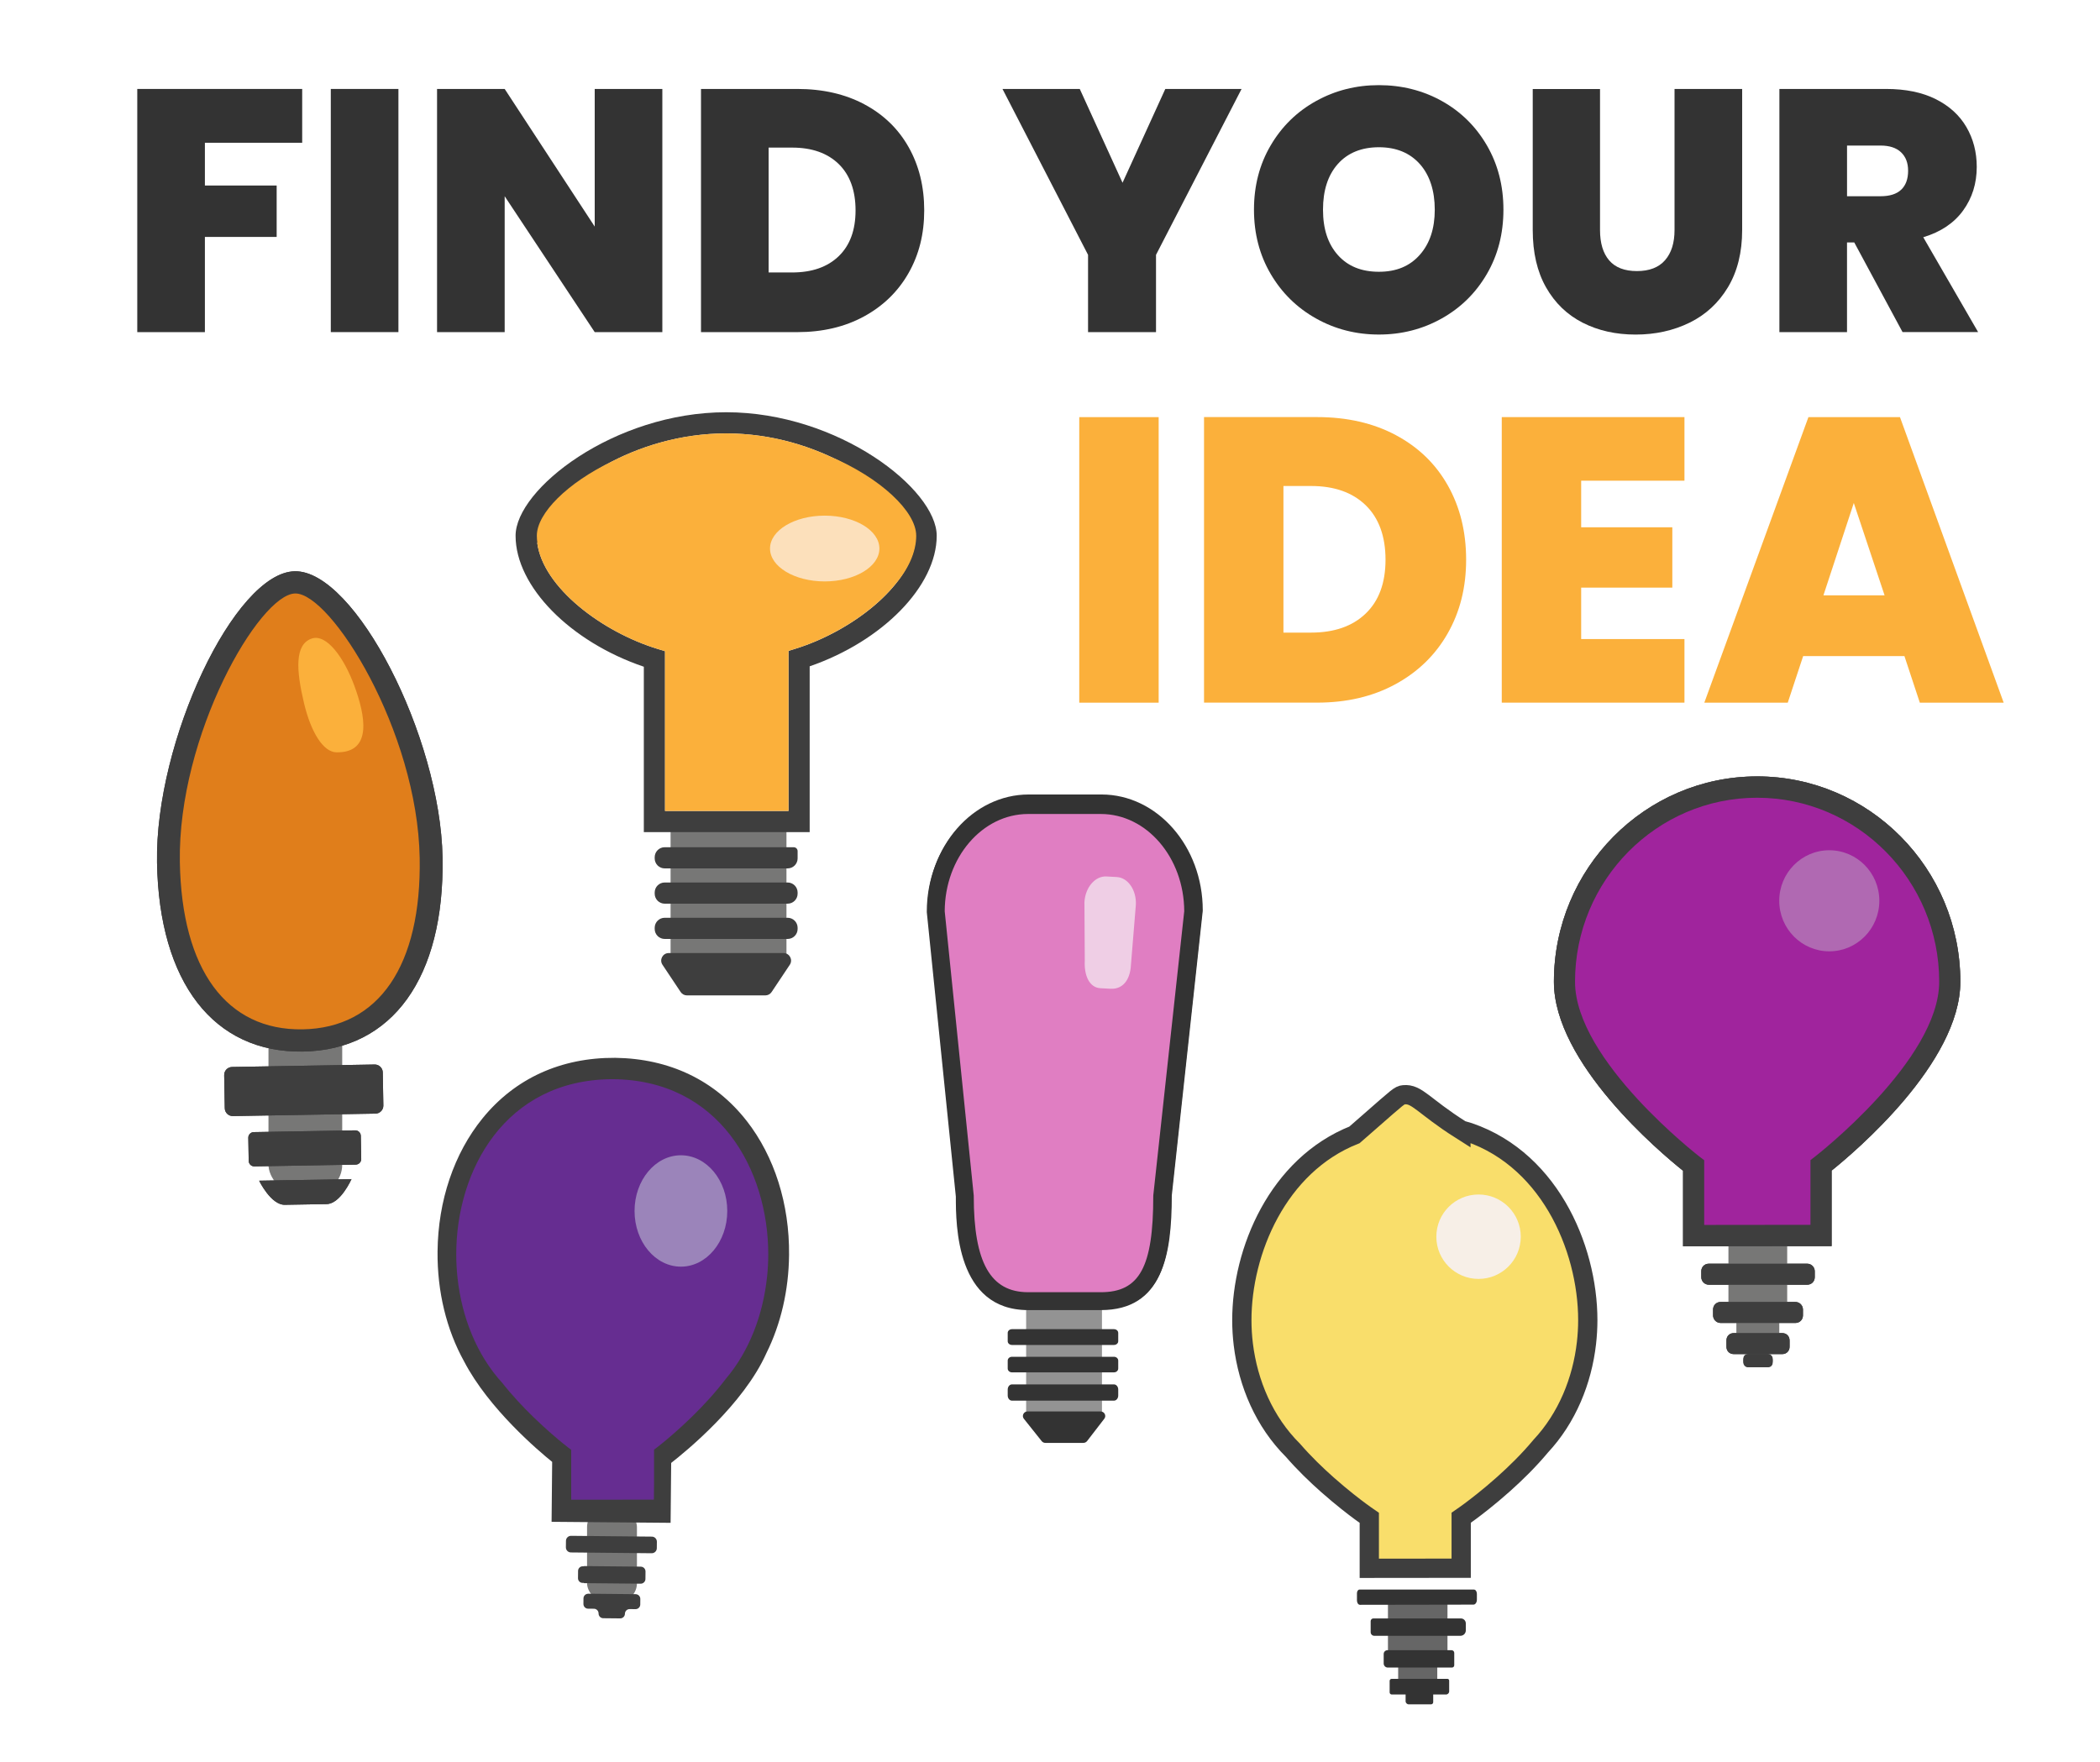 <?xml version="1.0" encoding="UTF-8"?>
<svg id="Layer_1_copy" data-name="Layer 1 copy" xmlns="http://www.w3.org/2000/svg" viewBox="0 0 872 731.75">
  <defs>
    <style>
      .cls-1 {
        fill: #939393;
      }

      .cls-2 {
        fill: #e07ec2;
      }

      .cls-3 {
        isolation: isolate;
      }

      .cls-4 {
        fill: #3e3e3e;
      }

      .cls-5 {
        fill: #4d4d4d;
      }

      .cls-6 {
        fill: #ddedeb;
        opacity: .45;
      }

      .cls-7 {
        fill: #e07e1b;
      }

      .cls-8 {
        fill: #662d91;
      }

      .cls-9 {
        fill: #333;
      }

      .cls-10 {
        fill: #f7efe7;
      }

      .cls-11 {
        fill: gray;
      }

      .cls-12 {
        fill: #efcee5;
      }

      .cls-13 {
        fill: #fce0bb;
      }

      .cls-14 {
        fill: #a0249d;
      }

      .cls-15 {
        fill: #f9de6b;
        stroke: #3e3e3e;
        stroke-miterlimit: 10;
        stroke-width: 8px;
      }

      .cls-16 {
        fill: #b069b2;
      }

      .cls-17 {
        fill: #fbb03b;
      }

      .cls-18 {
        fill: #777776;
      }

      .cls-19 {
        fill: #666;
      }
    </style>
  </defs>
  <g id="Layer_12" data-name="Layer 12">
    <g>
      <g>
        <rect class="cls-1" x="426.09" y="543.6" width="31.49" height="43.25"/>
        <g>
          <path class="cls-9" d="m420.2,581.71h42.37c.97,0,1.76-.95,1.76-2.13v-2.49c0-1.18-.79-2.13-1.76-2.13h-42.37c-.97,0-1.76.95-1.76,2.13v2.49c0,1.18.79,2.13,1.76,2.13Z"/>
          <path class="cls-9" d="m420.2,569.96h42.37c.97,0,1.76-.71,1.76-1.58v-3.31c0-.87-.79-1.58-1.76-1.58h-42.37c-.97,0-1.76.71-1.76,1.58v3.31c0,.87.79,1.58,1.76,1.58Z"/>
          <path class="cls-9" d="m434.06,599.25h15.8c.6,0,1.17-.28,1.54-.75l7.15-9.28c.96-1.24.05-3.03-1.54-3.03h-30.34c-1.6,0-2.5,1.81-1.52,3.05l7.4,9.28c.36.46.92.73,1.52.73Z"/>
          <path class="cls-9" d="m420.2,558.58h42.37c.97,0,1.76-.69,1.76-1.54v-3.48c0-.85-.79-1.54-1.76-1.54h-42.37c-.97,0-1.76.69-1.76,1.54v3.48c0,.85.79,1.54,1.76,1.54Z"/>
        </g>
        <path class="cls-9" d="m457.35,543.7h-30.18c-29.86,0-30.02-35.29-30.02-47.2l-12.06-118.28v-.19c0-26.5,18.88-48.07,42.08-48.07h30.18c23.2,0,42.08,21.56,42.08,48.07l-.02.4-12.84,118.08c-.02,24.54-3.61,47.19-29.22,47.19Zm-64.82-165.85l12.06,118.27v.19c0,27.64,6.96,39.96,22.58,39.96h30.18c16.08,0,21.78-10.46,21.78-39.96l.02-.4,12.84-118.07c-.09-22.31-15.6-40.43-34.64-40.43h-30.18c-19.05,0-34.55,18.13-34.64,40.45Z"/>
        <g>
          <path class="cls-2" d="m481.1,497.16l13.6-121.03c-.1-22.87-16.52-41.45-36.7-41.45h-31.98c-20.18,0-36.61,18.58-36.7,41.46l12.77,121.23v.19c0,28.33,7.38,40.96,23.93,40.96h31.98c17.04,0,23.08-10.72,23.08-40.96l.02-.41Z"/>
          <path class="cls-9" d="m486.32,496.97l12.84-117.92.02-.4c0-26.47-18.88-48-42.08-48h-30.18c-23.2,0-42.08,21.53-42.08,48v.19l12.06,118.12c0,11.9.16,47.14,30.02,47.14h30.18c25.61,0,29.2-22.62,29.22-47.13Zm-29.22,39.7h-30.18c-15.62,0-22.58-12.31-22.58-39.91v-.19l-12.06-118.12c.08-22.29,15.59-40.39,34.64-40.39h30.18c19.04,0,34.55,18.1,34.64,40.38l-12.84,117.92-.02.4c0,29.46-5.7,39.91-21.78,39.91Z"/>
        </g>
      </g>
      <path class="cls-12" d="m461.23,410.65l-4.27-.23c-4.7-.25-6.85-5.39-6.52-11.52l-.14-24.21c.33-6.13,4.44-10.93,9.13-10.68l4.27.23c4.7.25,8.27,5.47,7.95,11.59l-2.05,25.02c-.35,6.5-3.68,10.04-8.37,9.79Z"/>
    </g>
  </g>
  <g id="Layer_14" data-name="Layer 14">
    <g>
      <polygon class="cls-19" points="601.05 679.4 601.05 665.81 576.33 665.89 576.33 679.4 576.33 681.67 576.33 686.68 580.57 686.68 580.57 702.85 591.56 702.85 596.81 702.85 596.81 686.68 596.99 686.68 601.05 686.68 601.05 679.4 601.05 679.4"/>
      <path class="cls-9" d="m612.03,660.17h-47.52c-.58,0-1.05.68-1.05,1.52v3c0,1,.56,1.82,1.26,1.81l12.43-.02,23.79-.04,10.9-.02c.79,0,1.42-.92,1.42-2.05v-2.44c0-.97-.55-1.76-1.22-1.76Z"/>
      <path class="cls-9" d="m606.62,672.15h-36.33c-.63,0-1.14.51-1.14,1.14v4.58c0,.83.67,1.5,1.5,1.5h35.78c1.23,0,2.23-1,2.23-2.23v-2.93c0-1.13-.92-2.05-2.05-2.05Z"/>
      <path class="cls-9" d="m602.76,685.35h-26.63c-.87,0-1.57.7-1.57,1.57v3.95c0,.93.76,1.69,1.69,1.69h26.66c.53,0,.95-.43.95-.95v-5.15c0-.61-.5-1.11-1.11-1.11Z"/>
      <path class="cls-9" d="m601.02,697.24h-23.13c-.48,0-.86.39-.86.86v4.76c0,.49.4.89.89.89h5.74v2.77c0,.73.59,1.32,1.32,1.32h9.24c.5,0,.9-.4.9-.9v-3.19h5.31c.73,0,1.32-.59,1.32-1.32v-4.46c0-.4-.33-.73-.73-.73Z"/>
      <path class="cls-15" d="m606.62,469.23c-15.77-10.01-18.19-15.1-23.73-14.56-1.77.17-2.29.77-13.97,10.99-2.43,2.13-4.62,4.03-6.49,5.67-31.91,12.62-46.78,48.37-46.77,76.96,0,3.34.2,6.71.61,10.07,1.97,16.18,8.71,32.14,20.64,44,4.59,5.29,9.66,10.19,14.32,14.31,3.04,2.69,5.9,5.05,8.33,6.99,4.4,3.5,7.41,5.59,7.52,5.67l1.5,1.04v20.97l38.16-.04v-20.97l1.5-1.04c.12-.08,3.18-2.22,7.64-5.79,2.48-1.98,5.38-4.39,8.46-7.14,5.04-4.5,10.54-9.88,15.37-15.69,11.04-11.8,17.26-27.24,19.05-42.86.36-3.18.55-6.37.55-9.54,0-30.38-16.57-68.84-52.69-79.04Z"/>
      <circle class="cls-10" cx="613.95" cy="513.62" r="17.53"/>
    </g>
    <g>
      <rect class="cls-18" x="243.77" y="626.46" width="20.71" height="38.83" rx="7.73" ry="7.73"/>
      <path class="cls-8" d="m254.44,444.62c-46.91.19-68.27,39.85-68.27,76.63,0,3.49.19,7,.58,10.5,1.87,16.87,8.28,33.5,19.62,45.86,4.36,5.52,9.18,10.62,13.61,14.92,2.89,2.8,5.6,5.27,7.92,7.28,4.18,3.65,7.04,5.83,7.15,5.92l1.43,1.08v21.86h6.28s22.5-.03,22.5-.03h7.41s.07-7.42.07-7.42v-14.45l1.42-1.08c.11-.08,3.02-2.32,7.26-6.04,2.35-2.06,5.11-4.58,8.04-7.44,4.79-4.69,10.02-10.3,14.61-16.36,10.49-12.3,16.41-28.4,18.11-44.68.35-3.32.52-6.64.52-9.94,0-36.78-21.36-76.44-68.27-76.61Z"/>
      <path class="cls-4" d="m270.68,638.18l-6.2-.06-21.35-.21-6-.06c-1.16-.01-2.11.92-2.12,2.08l-.03,2.7c-.01,1.16.92,2.11,2.08,2.12l6.06.06,21.35.21,6.14.06c1.16.01,2.11-.92,2.12-2.08l.03-2.7c.01-1.16-.92-2.11-2.08-2.12Z"/>
      <path class="cls-4" d="m266.09,650.65l-1.71-.02-21.91-.21v.09h-.49c-1.06-.02-1.93.84-1.94,1.9l-.03,3.05c-.01,1.06.84,1.93,1.9,1.94h.56v.1l21.91.21,1.64.02c1.09.01,1.98-.86,1.99-1.95l.03-3.13c.01-1.09-.86-1.98-1.95-1.99Z"/>
      <path class="cls-4" d="m263.97,662.08h-.57s-19.14-.19-19.14-.19c-.06,0-.12.01-.18.02-1,.08-1.79.9-1.8,1.92l-.02,2.31c-.01,1.08.85,1.96,1.93,1.97l2.43.02c1.08.01,1.94.89,1.93,1.97-.01,1.08.85,1.96,1.93,1.97l7.04.07c1.08.01,1.96-.85,1.97-1.93.01-1.08.89-1.94,1.97-1.93l2.43.02c1.08.01,1.96-.85,1.97-1.93l.02-2.31c.01-1.08-.85-1.96-1.93-1.97Z"/>
      <path class="cls-4" d="m310.04,465.52c-13.14-16.83-32.01-25.88-54.57-26.19h-.02c-22.57-.13-41.61,8.56-55.08,25.13-11.84,14.57-18.48,34.21-18.68,55.3-.16,16.66,3.71,32.49,11.05,45.71,10.25,19.65,30.91,37.13,36.54,41.67l-.16,16.73-.08,8.16,14.1.12,21.35.18,13.97.12.08-8.58.16-16.3c6.14-4.78,30.03-24.29,39.53-45.58,6-12.08,9.28-26.1,9.42-40.82.2-21.08-6.05-40.84-17.6-55.65Zm8.46,64.82c-1.62,15.44-7.23,30.72-17.18,42.39-4.35,5.74-9.31,11.07-13.86,15.52-2.78,2.72-5.4,5.11-7.63,7.06-4.03,3.53-6.79,5.65-6.89,5.73l-1.35,1.03v13.71l-.07,7.04h-7.03s-21.35.03-21.35.03h-5.96s0-20.73,0-20.73l-1.36-1.03c-.1-.08-2.81-2.15-6.78-5.61-2.19-1.91-4.77-4.25-7.51-6.91-4.2-4.08-8.78-8.92-12.91-14.16-10.76-11.73-16.85-27.51-18.62-43.52-.37-3.32-.55-6.66-.55-9.97,0-34.9,20.27-72.54,64.78-72.72,44.51.17,64.78,37.8,64.78,72.7,0,3.13-.17,6.29-.49,9.43Z"/>
      <ellipse class="cls-6" cx="282.74" cy="502.93" rx="19.25" ry="23.13"/>
    </g>
    <g>
      <rect class="cls-18" x="717.71" y="516.16" width="24.4" height="28.91"/>
      <rect class="cls-18" x="721.01" y="517.54" width="17.81" height="38.7"/>
      <path id="blub" class="cls-11" d="m750.31,533.54h-40.63c-1.78,0-3.23-1.44-3.23-3.23v-2.24c0-1.78,1.44-3.23,3.23-3.23h40.63c1.78,0,3.23,1.44,3.23,3.23v2.24c0,1.78-1.44,3.23-3.23,3.23Zm-4.9,7.2h-30.84c-1.78,0-3.23,1.44-3.23,3.23v2.24c0,1.78,1.44,3.23,3.23,3.23h30.84c1.78,0,3.23-1.44,3.23-3.23v-2.24c0-1.78-1.44-3.23-3.23-3.23Zm-5.55,12.93h-19.73c-1.78,0-3.23,1.44-3.23,3.23v2.24c0,1.78,1.44,3.23,3.23,3.23h19.73c1.78,0,3.23-1.44,3.23-3.23v-2.24c0-1.78-1.44-3.23-3.23-3.23Zm-6.22,8.69h-7.29c-1.34,0-2.43,1.09-2.43,2.43v.6c0,1.34,1.09,2.43,2.43,2.43h7.29c1.34,0,2.43-1.09,2.43-2.43v-.6c0-1.34-1.09-2.43-2.43-2.43Zm-34.75-44.76v-31.37c-9.56-7.64-53.64-44.72-53.64-78.51,0-47.02,37.85-85.27,84.38-85.27,46.53,0,84.38,38.25,84.38,85.27,0,33.72-43.94,70.8-53.46,78.45v31.36s-61.65.08-61.65.08Zm30.74-186.29c-41.69,0-75.61,34.28-75.61,76.41,0,32.69,51.39,72.42,51.9,72.81l1.74,1.33v26.87s44.12-.05,44.12-.05v-26.87s1.73-1.33,1.73-1.33c.52-.4,51.73-40.12,51.73-72.76,0-42.13-33.92-76.41-75.61-76.41Z"/>
      <path id="blub-2" data-name="blub" class="cls-5" d="m750.57,533.54h-41.14c-1.64,0-2.97-1.33-2.97-2.97v-2.75c0-1.64,1.33-2.97,2.97-2.97h41.14c1.64,0,2.97,1.33,2.97,2.97v2.75c0,1.64-1.33,2.97-2.97,2.97Zm-4.9,7.2h-31.35c-1.64,0-2.97,1.33-2.97,2.97v2.75c0,1.64,1.33,2.97,2.97,2.97h31.35c1.64,0,2.97-1.33,2.97-2.97v-2.75c0-1.64-1.33-2.97-2.97-2.97Zm-5.55,12.93h-20.24c-1.64,0-2.97,1.33-2.97,2.97v2.75c0,1.64,1.33,2.97,2.97,2.97h20.24c1.64,0,2.97-1.33,2.97-2.97v-2.75c0-1.64-1.33-2.97-2.97-2.97Zm-6.48,8.69h-7.29c-1.34,0-2.43,1.09-2.43,2.43v.6c0,1.34,1.09,2.43,2.43,2.43h7.29c1.34,0,2.43-1.09,2.43-2.43v-.6c0-1.34-1.09-2.43-2.43-2.43Zm-34.75-44.76v-31.37c-9.56-7.64-53.64-44.72-53.64-78.51,0-47.02,37.85-85.27,84.38-85.27,46.53,0,84.38,38.25,84.38,85.27,0,33.72-43.94,70.8-53.46,78.45v31.36s-61.65.08-61.65.08Zm30.74-186.29c-41.69,0-75.61,34.28-75.61,76.41,0,32.69,51.39,72.42,51.9,72.81l1.74,1.33v26.87s44.12-.05,44.12-.05v-26.87s1.73-1.33,1.73-1.33c.52-.4,51.73-40.12,51.73-72.76,0-42.13-33.92-76.41-75.61-76.41Z"/>
      <path class="cls-14" d="m730.05,325.19c-44.84,0-81.33,36.87-81.33,82.18,0,35.17,55.27,77.89,55.83,78.32l1.87,1.43v28.9s47.45-.06,47.45-.06v-28.9s1.86-1.43,1.86-1.43c.56-.43,55.64-43.16,55.64-78.25,0-45.31-36.48-82.18-81.32-82.18Z"/>
      <rect class="cls-4" x="723.93" y="562.36" width="12.14" height="5.46" rx="1.75" ry="1.75"/>
      <path class="cls-4" d="m716.9,559.55c0,1.55,1.26,2.81,2.81,2.81h4.21s12.14,0,12.14,0h4.21c1.55,0,2.81-1.26,2.81-2.81v-3.07c0-1.55-1.26-2.81-2.81-2.81h-20.56c-1.55,0-2.81,1.26-2.81,2.81v3.07Z"/>
      <rect class="cls-4" x="711.35" y="540.74" width="37.29" height="8.69" rx="3.09" ry="3.09"/>
      <rect class="cls-4" x="706.45" y="524.85" width="47.09" height="8.69" rx="3.04" ry="3.04"/>
      <path class="cls-4" d="m729.62,322.46c-46.53,0-84.38,38.25-84.38,85.27,0,33.79,44.09,70.87,53.64,78.51v31.37s61.65-.08,61.65-.08v-31.36c9.52-7.64,53.46-44.72,53.46-78.45,0-47.02-37.85-85.27-84.38-85.27Zm23.88,158.02l-1.73,1.33v26.87s-44.12.05-44.12.05v-26.87s-1.74-1.33-1.74-1.33c-.52-.4-51.9-40.12-51.9-72.81,0-42.13,33.92-76.41,75.61-76.41,41.69,0,75.61,34.28,75.61,76.41,0,32.63-51.21,72.36-51.73,72.76Z"/>
      <ellipse class="cls-16" cx="759.59" cy="374.11" rx="20.78" ry="20.99"/>
    </g>
    <g>
      <rect class="cls-18" x="278.45" y="339.16" width="48.12" height="60.62"/>
      <path id="blub-3" data-name="blub" class="cls-4" d="m317.8,413.4h-32.56c-1.04,0-2.02-.52-2.6-1.39l-7.56-11.34c-1.38-2.07.1-4.85,2.6-4.85h47.68c2.49,0,3.98,2.78,2.6,4.85l-7.56,11.34c-.58.87-1.55,1.39-2.6,1.39Zm9.24-32.24h-51.03c-2.3,0-4.16,1.86-4.16,4.16v.48c0,2.3,1.86,4.16,4.16,4.16h51.03c2.3,0,4.16-1.86,4.16-4.16v-.48c0-2.3-1.86-4.16-4.16-4.16Zm0-14.65h-51.03c-2.3,0-4.16,1.86-4.16,4.16v.48c0,2.3,1.86,4.16,4.16,4.16h51.03c2.3,0,4.16-1.86,4.16-4.16v-.48c0-2.3-1.86-4.16-4.16-4.16Zm2.54-14.65h-53.57c-2.3,0-4.16,1.86-4.16,4.16v.48c0,2.3,1.86,4.16,4.16,4.16h51.03c2.3,0,4.16-1.86,4.16-4.16v-3.02c0-.89-.72-1.61-1.61-1.61Zm6.63-6.27h-68.87v-68.69c-30.57-10.37-53.25-33.35-53.25-54.4,0-19.32,40.87-51.29,87.45-51.29s87.42,31.97,87.42,51.29c0,20.86-22.47,43.77-52.75,54.23v68.86Zm-60.08-8.79h51.29v-66.48l3.09-.96c22.68-7.08,47.07-25.5,49.48-43.93h-156.91c2.4,18.6,27.04,37.06,49.95,44.06l3.11.95v66.35Zm-51.44-120.16h153.67c-7.59-14.07-38.26-36.63-76.82-36.63s-69.26,22.56-76.85,36.63Z"/>
      <path class="cls-17" d="m380.44,222.45c0-9.94-14.68-23.99-36.05-33-12.2-5.55-26.84-9.45-42.85-9.45-17.94,0-34.17,4.88-47.17,11.52-18.85,8.99-31.45,21.72-31.45,30.93,0,.99.08,1.98.21,2.98h-.06c2.4,18.6,27.04,37.06,49.95,44.06l3.11.95v66.35h51.29v-66.48l3.09-.96c15.18-4.74,31.12-14.57,40.73-26.07,5.84-6.69,9.21-13.9,9.21-20.84Z"/>
      <ellipse class="cls-13" cx="342.45" cy="227.81" rx="22.71" ry="13.66"/>
    </g>
    <g>
      <rect class="cls-18" x="111.48" y="422.1" width="30.62" height="73.61" rx="12" ry="12"/>
      <path id="whole-blub" class="cls-4" d="m155.92,462.5l-59.22,1.02c-1.82.03-3.34-1.43-3.37-3.26l-.24-13.76c-.03-1.82,1.43-3.34,3.26-3.37l59.22-1.02c1.82-.03,3.34,1.43,3.37,3.26l.24,13.76c.03,1.82-1.43,3.34-3.26,3.37Zm-48.32,27.86s4.89,10.11,10.65,10.01l17.4-.3c5.76-.1,10.3-10.37,10.3-10.37m4.04-8.37l-.17-9.61c-.02-1.27-1.08-2.3-2.35-2.27l-42.1.73c-1.27.02-2.3,1.08-2.27,2.35l.17,9.61c.02,1.27,1.08,2.3,2.35,2.27l42.1-.73c1.27-.02,2.3-1.08,2.27-2.35Zm-24.14-44.6c-37.12.64-59.79-28.7-60.65-78.49-.87-50.45,32.28-120.55,57.21-120.98s60.48,68.48,61.35,118.93c.86,49.79-20.79,79.9-57.91,80.54Zm-3.29-190.24c-14.84.26-48.79,58.78-47.88,111.59.77,44.67,19.36,69.97,51.01,69.43,31.65-.55,49.35-26.48,48.58-71.15-.91-52.81-36.87-110.12-51.71-109.87Z"/>
      <path id="base" class="cls-4" d="m155.92,462.5l-59.22,1.02c-1.82.03-3.34-1.43-3.37-3.26l-.24-13.76c-.03-1.82,1.43-3.34,3.26-3.37l59.22-1.02c1.82-.03,3.34,1.43,3.37,3.26l.24,13.76c.03,1.82-1.43,3.34-3.26,3.37Zm-48.32,27.86s4.89,10.11,10.65,10.01l17.4-.3c5.76-.1,10.3-10.37,10.3-10.37m4.04-8.37l-.17-9.61c-.02-1.27-1.08-2.3-2.35-2.27l-42.1.73c-1.27.02-2.3,1.08-2.27,2.35l.17,9.61c.02,1.27,1.08,2.3,2.35,2.27l42.1-.73c1.27-.02,2.3-1.08,2.27-2.35Z"/>
      <g id="blub-fill">
        <path class="cls-7" d="m121.55,243.25c-15.73.27-51.72,61.59-50.76,116.92.81,46.8,20.5,73.31,54.04,72.73,33.53-.58,52.3-27.75,51.49-74.55-.96-55.33-39.04-115.37-54.77-115.1Z"/>
      </g>
      <path id="blub-stroke" class="cls-4" d="m125.85,436.72c-37.12.64-59.79-28.7-60.65-78.49-.87-50.45,32.28-120.55,57.21-120.98s60.48,68.48,61.35,118.93c.86,49.79-20.79,79.9-57.91,80.54Zm-3.29-190.24c-14.84.26-48.79,58.78-47.88,111.59.77,44.67,19.36,69.97,51.01,69.43,31.65-.55,49.35-26.48,48.58-71.15-.91-52.81-36.87-110.12-51.71-109.87Z"/>
      <path class="cls-17" d="m147.16,284.86c4.36,11.89,7.83,27.86-7.47,27.59-5.39-.09-10.56-8.2-13.47-20.5-3.22-13.58-3.92-24.28,3.18-26.74,6.16-2.13,13.43,7.84,17.76,19.65Z"/>
    </g>
  </g>
  <g>
    <g class="cls-3">
      <path class="cls-9" d="m125.48,36.94v22.35h-40.4v17.76h29.8v21.35h-29.8v39.54h-28.08V36.94h68.48Z"/>
      <path class="cls-9" d="m165.44,36.94v100.99h-28.08V36.94h28.08Z"/>
      <path class="cls-9" d="m275.03,137.94h-28.08l-37.39-56.44v56.44h-28.08V36.94h28.08l37.39,57.16v-57.16h28.08v100.99Z"/>
      <path class="cls-9" d="m358.91,43.32c7.97,4.25,14.11,10.19,18.41,17.83,4.3,7.64,6.45,16.38,6.45,26.22s-2.17,18.43-6.52,26.07c-4.35,7.64-10.51,13.63-18.48,17.98-7.98,4.35-17.22,6.52-27.72,6.52h-39.97V36.94h39.97c10.6,0,19.89,2.13,27.86,6.37Zm-10.67,63.1c4.68-4.49,7.02-10.84,7.02-19.05s-2.34-14.73-7.02-19.27c-4.68-4.54-11.13-6.8-19.34-6.8h-9.74v51.86h9.74c8.21,0,14.66-2.24,19.34-6.73Z"/>
      <path class="cls-9" d="m515.55,36.94l-35.53,68.9v32.09h-28.22v-32.09l-35.53-68.9h32.09l17.76,38.96,17.76-38.96h31.66Z"/>
      <path class="cls-9" d="m546.49,132.28c-7.93-4.44-14.21-10.6-18.84-18.48-4.63-7.88-6.95-16.78-6.95-26.72s2.31-18.84,6.95-26.72c4.63-7.88,10.91-14.01,18.84-18.41,7.93-4.39,16.62-6.59,26.07-6.59s18.26,2.2,26.14,6.59c7.88,4.39,14.11,10.53,18.7,18.41,4.58,7.88,6.88,16.78,6.88,26.72s-2.29,18.84-6.88,26.72c-4.59,7.88-10.84,14.04-18.77,18.48-7.93,4.44-16.62,6.66-26.07,6.66s-18.15-2.22-26.07-6.66Zm43.05-26.43c4.16-4.68,6.23-10.93,6.23-18.77s-2.08-14.35-6.23-18.98c-4.15-4.63-9.81-6.95-16.97-6.95s-12.94,2.32-17.05,6.95c-4.11,4.63-6.16,10.96-6.16,18.98s2.05,14.21,6.16,18.84c4.11,4.63,9.79,6.95,17.05,6.95s12.82-2.34,16.97-7.02Z"/>
      <path class="cls-9" d="m664.39,36.94v58.59c0,5.44,1.26,9.65,3.8,12.61,2.53,2.96,6.37,4.44,11.53,4.44s9.05-1.5,11.67-4.51c2.63-3.01,3.94-7.18,3.94-12.53v-58.59h28.08v58.59c0,9.26-1.96,17.17-5.87,23.71-3.92,6.54-9.24,11.46-15.97,14.76-6.73,3.29-14.21,4.94-22.42,4.94s-15.54-1.65-21.99-4.94c-6.45-3.3-11.51-8.19-15.19-14.68-3.68-6.49-5.52-14.42-5.52-23.78v-58.59h27.94Z"/>
      <path class="cls-9" d="m790.02,137.94l-20.06-37.25h-3.01v37.25h-28.08V36.94h44.27c8.12,0,14.99,1.41,20.63,4.22,5.63,2.82,9.89,6.69,12.75,11.6,2.87,4.92,4.3,10.43,4.3,16.55,0,6.88-1.89,12.92-5.66,18.12-3.77,5.21-9.29,8.91-16.55,11.1l22.78,39.39h-31.37Zm-23.06-56.44h13.9c3.82,0,6.68-.91,8.59-2.72,1.91-1.81,2.87-4.44,2.87-7.88,0-3.25-.98-5.8-2.94-7.66-1.96-1.86-4.8-2.79-8.52-2.79h-13.9v21.06Z"/>
    </g>
    <g>
      <path class="cls-17" d="m481.12,173.24v118.59h-32.97v-118.59h32.97Z"/>
      <path class="cls-17" d="m579.61,180.72c9.36,4.99,16.57,11.97,21.61,20.94,5.05,8.97,7.57,19.23,7.57,30.78s-2.55,21.64-7.65,30.61c-5.1,8.97-12.34,16.01-21.7,21.11-9.36,5.1-20.21,7.65-32.55,7.65h-46.93v-118.59h46.93c12.45,0,23.35,2.5,32.72,7.49Zm-12.53,74.1c5.49-5.27,8.24-12.73,8.24-22.37s-2.75-17.3-8.24-22.62c-5.49-5.33-13.06-7.99-22.71-7.99h-11.44v60.89h11.44c9.64,0,17.21-2.63,22.71-7.91Z"/>
      <path class="cls-17" d="m656.56,199.65v19.34h37.85v25.06h-37.85v21.36h42.89v26.41h-75.86v-118.59h75.86v26.41h-42.89Z"/>
      <path class="cls-17" d="m790.79,272.48h-42.05l-6.39,19.34h-34.65l43.23-118.59h38.01l43.06,118.59h-34.82l-6.39-19.34Zm-8.24-25.23l-12.78-38.35-12.61,38.35h25.4Z"/>
    </g>
  </g>
</svg>